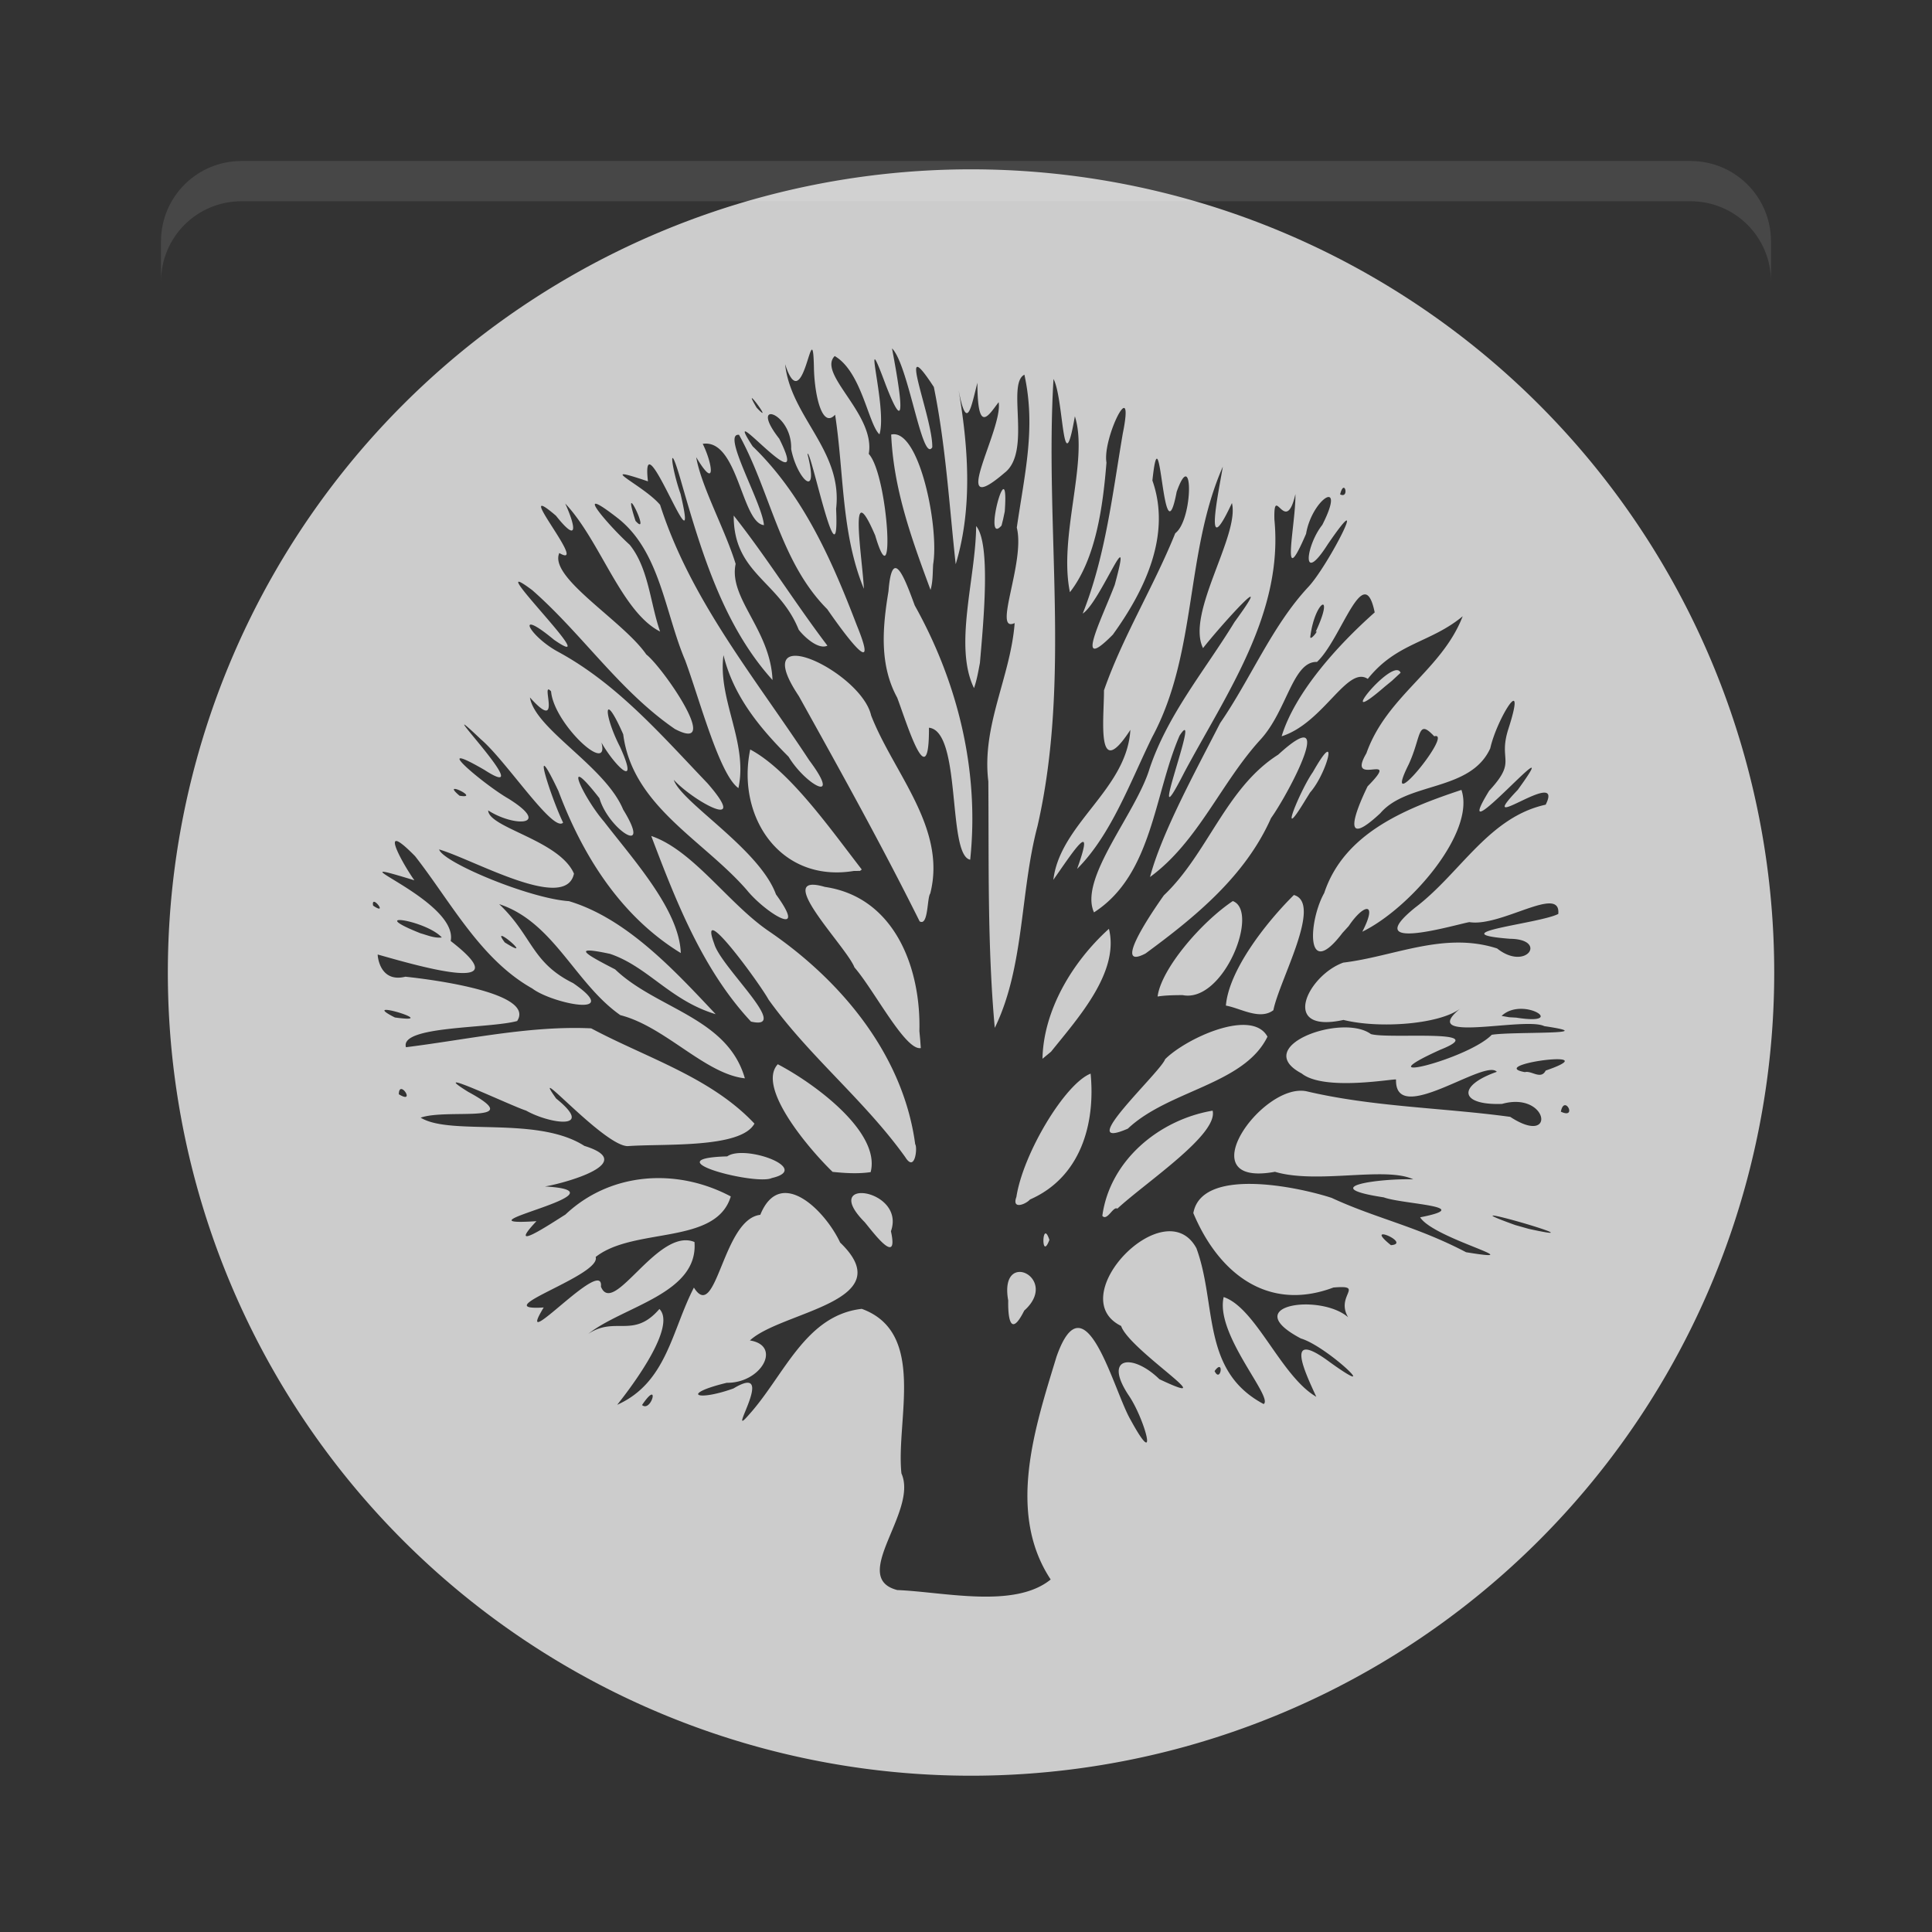 <?xml version="1.0" encoding="UTF-8" standalone="no"?>
<svg
   xmlns:dc="http://purl.org/dc/elements/1.1/"
   xmlns:cc="http://creativecommons.org/ns#"
   xmlns:rdf="http://www.w3.org/1999/02/22-rdf-syntax-ns#"
   xmlns:svg="http://www.w3.org/2000/svg"
   xmlns="http://www.w3.org/2000/svg"
   id="svg12"
   version="1"
   height="48"
   width="48">
  <rect width="100%" height="100%" fill="#333333" stroke="none"/>
  <defs
     id="defs16" />
  <path
     id="path828"
     d="M 24.125 4.207 A 19.955 19.955 0 0 0 4.17 24.162 A 19.955 19.955 0 0 0 24.125 44.117 A 19.955 19.955 0 0 0 44.08 24.162 A 19.955 19.955 0 0 0 24.125 4.207 z M 22.162 8.656 C 22.571 9.054 22.91 11.526 23.162 11.113 C 23.181 10.389 22.224 8.118 23.201 9.615 C 23.497 11.067 23.584 12.556 23.744 14.018 C 24.175 12.599 24.05 11.066 23.816 9.691 C 24.024 10.782 24.135 10.078 24.283 9.51 C 24.286 10.807 24.556 10.325 24.811 9.992 C 24.93 10.657 23.519 12.981 24.957 11.748 C 25.637 11.227 25.002 9.535 25.451 9.309 C 25.74 10.631 25.458 11.756 25.262 13.109 C 25.478 13.968 24.65 15.74 25.209 15.48 C 25.107 16.821 24.384 18.03 24.555 19.414 C 24.57 21.454 24.53 23.507 24.715 25.537 C 25.455 24.022 25.341 22.166 25.777 20.523 C 26.611 16.87 25.954 13.112 26.174 9.416 C 26.432 9.892 26.397 12.107 26.705 10.342 C 27.055 11.445 26.293 13.316 26.582 14.713 C 27.229 13.882 27.402 12.578 27.49 11.492 C 27.385 10.886 28.205 9.241 27.896 10.766 C 27.639 12.272 27.467 13.819 26.9 15.244 C 27.34 14.961 28.179 12.755 27.695 14.531 C 27.373 15.377 26.661 16.768 27.648 15.768 C 28.434 14.679 29.11 13.298 28.631 11.938 C 28.838 9.997 28.886 14.039 29.234 12.219 C 29.648 11.047 29.648 12.913 29.199 13.248 C 28.667 14.57 27.894 15.814 27.428 17.152 C 27.432 17.845 27.222 19.463 28.084 18.133 C 27.995 19.618 26.34 20.457 26.17 21.859 C 26.586 21.273 27.252 20.22 26.76 21.588 C 27.609 20.74 28.082 19.422 28.627 18.311 C 29.751 16.224 29.44 13.728 30.381 11.594 C 30.266 12.276 29.897 14.021 30.607 12.498 C 30.804 13.302 29.461 15.241 29.889 16.102 C 30.354 15.51 31.756 13.968 30.672 15.453 C 29.937 16.656 29.019 17.737 28.562 19.092 C 28.224 20.214 26.797 21.822 27.18 22.668 C 28.633 21.731 28.667 19.75 29.307 18.275 C 29.898 17.377 28.373 21.249 29.424 19.189 C 30.47 17.232 31.891 15.241 31.662 12.906 C 31.64 11.976 31.942 13.347 32.184 12.275 C 32.201 12.987 31.787 14.804 32.449 13.262 C 32.597 12.39 33.463 11.84 32.852 13.041 C 32.443 13.555 32.318 14.574 32.988 13.523 C 34.098 11.901 32.992 14.073 32.498 14.59 C 31.603 15.552 31.077 16.856 30.314 17.965 C 29.697 19.171 28.862 20.695 28.572 21.789 C 29.765 20.917 30.331 19.452 31.318 18.373 C 31.979 17.652 32.114 16.428 32.721 16.445 C 33.327 15.88 33.882 13.889 34.154 15.215 C 33.221 16.042 32.17 17.214 31.842 18.293 C 32.883 17.962 33.47 16.527 33.982 16.867 C 34.701 15.964 35.54 15.975 36.34 15.311 C 35.82 16.655 34.453 17.284 33.947 18.717 C 33.428 19.595 34.863 18.636 33.977 19.537 C 33.656 20.197 33.314 21.12 34.295 20.203 C 34.965 19.418 36.532 19.673 37.025 18.592 C 37.187 17.86 37.956 16.621 37.473 18.117 C 37.215 18.929 37.703 18.883 36.998 19.646 C 35.882 21.467 39.077 17.737 37.709 19.623 C 36.551 20.833 38.888 19.02 38.402 19.992 C 36.983 20.302 36.278 21.703 35.156 22.551 C 33.726 23.711 36.242 22.947 36.508 22.91 C 37.295 23.037 38.787 21.97 38.715 22.707 C 38.239 22.95 35.715 23.182 37.516 23.324 C 38.462 23.333 37.922 24.141 37.195 23.564 C 35.873 23.138 34.639 23.764 33.373 23.916 C 32.482 24.238 31.787 25.688 33.379 25.34 C 34.277 25.563 35.764 25.446 36.273 25.062 C 35.208 25.943 37.88 25.254 38.367 25.494 C 39.874 25.717 37.588 25.623 37.062 25.709 C 36.47 26.319 33.786 26.984 35.785 26.08 C 37.118 25.549 34.512 25.823 34.059 25.691 C 33.343 25.167 31.065 25.998 32.34 26.67 C 32.904 27.125 34.699 26.782 34.684 26.822 C 34.653 28.003 36.893 26.289 37.188 26.629 C 36.198 26.975 36.261 27.465 37.318 27.426 C 38.473 27.103 38.676 28.504 37.521 27.748 C 35.842 27.519 34.125 27.504 32.461 27.113 C 31.362 26.883 29.492 29.513 31.676 29.113 C 32.727 29.426 34.421 28.972 35.113 29.301 C 34.351 29.272 32.629 29.482 34.379 29.748 C 34.852 29.922 36.704 29.965 35.283 30.244 C 35.62 30.779 38.16 31.395 36.424 31.111 C 35.193 30.466 34.189 30.273 33.082 29.76 C 32.143 29.457 29.85 29.014 29.648 30.139 C 30.264 31.61 31.479 32.607 33.129 31.988 C 33.928 31.921 33.171 32.184 33.494 32.727 C 32.806 32.126 30.738 32.418 32.32 33.254 C 32.979 33.45 34.416 34.831 33.047 33.848 C 31.895 32.989 32.412 34.07 32.703 34.703 C 31.826 34.194 31.207 32.496 30.402 32.225 C 30.185 33.151 31.648 34.722 31.395 34.883 C 29.839 34.059 30.238 32.409 29.725 31.012 C 28.945 29.573 26.383 32.219 27.854 32.943 C 28.054 33.541 30.483 35.058 28.805 34.266 C 28.137 33.613 27.383 33.696 28.059 34.693 C 28.444 35.274 28.804 36.586 28.09 35.277 C 27.665 34.55 26.961 31.674 26.248 33.709 C 25.718 35.451 25.003 37.576 26.104 39.242 C 25.206 39.972 23.465 39.553 22.291 39.504 C 21.09 39.19 22.82 37.554 22.396 36.607 C 22.256 35.284 23.03 33.107 21.41 32.518 C 20.005 32.679 19.483 34.177 18.609 35.146 C 17.99 35.859 19.352 33.812 18.223 34.496 C 17.289 34.83 16.907 34.633 18.057 34.355 C 18.917 34.366 19.433 33.43 18.631 33.303 C 19.411 32.578 22.408 32.346 20.873 30.871 C 20.499 30.071 19.385 28.963 18.889 30.182 C 17.951 30.29 17.802 32.883 17.24 31.99 C 16.685 33.063 16.566 34.35 15.334 34.902 C 15.462 34.739 16.858 33.003 16.383 32.521 C 15.737 33.27 15.298 32.691 14.615 33.139 C 15.491 32.45 17.356 32.141 17.254 30.857 C 16.344 30.481 15.242 32.733 14.93 31.967 C 15.012 31.177 12.729 33.764 13.508 32.484 C 12.029 32.576 14.947 31.69 14.799 31.229 C 15.753 30.479 17.789 30.943 18.156 29.725 C 16.817 29.013 15.169 29.116 14.047 30.176 C 13.7 30.39 12.547 31.167 13.328 30.34 C 11.095 30.487 15.812 29.601 13.506 29.475 C 13.431 29.533 16.079 28.952 14.518 28.469 C 13.342 27.715 11.2 28.228 10.451 27.768 C 11.115 27.533 13.138 27.942 11.629 27.125 C 10.523 26.437 12.737 27.492 13.07 27.592 C 13.647 27.921 14.81 28.094 13.818 27.293 C 13.103 26.291 15.001 28.476 15.596 28.475 C 16.479 28.409 18.404 28.54 18.744 27.916 C 17.66 26.762 16.057 26.281 14.688 25.549 C 13.173 25.478 11.623 25.826 10.086 26.018 C 9.927 25.482 12.15 25.559 12.848 25.367 C 13.299 24.683 10.846 24.347 10.072 24.266 C 9.406 24.43 9.377 23.69 9.385 23.715 C 10.2 23.942 13.022 24.789 11.197 23.379 C 11.404 22.343 8.009 21.171 10.295 21.871 C 9.972 21.414 9.379 20.319 10.314 21.273 C 11.203 22.41 11.938 23.838 13.225 24.559 C 13.717 24.935 15.505 25.298 14.24 24.426 C 13.199 23.911 13.232 23.253 12.402 22.463 C 13.756 22.905 14.285 24.431 15.412 25.221 C 16.524 25.504 17.515 26.682 18.506 26.791 C 18.073 25.277 16.31 25.068 15.283 24.084 C 14.597 23.73 14.131 23.477 15.158 23.699 C 16.101 24.019 16.652 24.858 17.781 25.197 C 16.763 24.116 15.572 22.819 14.135 22.389 C 13.154 22.324 10.999 21.423 10.91 21.104 C 11.782 21.361 14.057 22.672 14.26 21.705 C 13.898 20.873 12.142 20.568 12.129 20.135 C 12.773 20.551 13.723 20.524 12.635 19.844 C 12.04 19.505 10.594 18.292 12.037 19.129 C 13.499 20.072 10.474 16.971 11.951 18.371 C 12.58 18.908 13.745 20.697 13.99 20.438 C 13.674 19.781 13.151 18.132 13.873 19.65 C 14.474 21.255 15.423 22.767 16.914 23.678 C 16.878 22.614 15.747 21.373 15.008 20.414 C 14.473 19.792 13.939 18.607 14.893 19.832 C 15.118 20.61 16.227 21.324 15.482 20.113 C 15.034 19.034 13.296 18.121 13.166 17.328 C 14 18.259 13.404 16.864 13.691 17.176 C 13.759 17.982 15.158 19.277 14.943 18.449 C 15.25 18.996 15.914 19.677 15.404 18.555 C 14.995 17.761 14.977 17.093 15.484 18.244 C 15.709 20.024 17.474 20.868 18.555 22.113 C 19.002 22.667 20.111 23.366 19.279 22.221 C 18.865 21.089 16.922 19.935 16.74 19.375 C 17.215 19.897 18.656 20.697 17.578 19.461 C 16.434 18.265 15.33 16.984 13.855 16.188 C 13.133 15.792 12.776 15.073 13.764 15.895 C 15.126 16.835 11.838 13.624 13.223 14.662 C 14.464 15.749 15.391 17.167 16.766 18.111 C 17.959 18.741 16.474 16.586 16.057 16.26 C 15.483 15.425 13.626 14.349 13.896 13.74 C 14.668 14.187 12.651 11.82 13.812 12.812 C 14.381 13.53 14.299 13.073 14.043 12.51 C 14.912 13.428 15.436 15.201 16.4 15.691 C 16.154 14.99 16.117 14.121 15.645 13.535 C 15.171 13.111 14.129 11.924 15.35 12.875 C 16.401 13.7 16.519 15.222 17.023 16.406 C 17.372 17.345 17.873 19.25 18.346 19.58 C 18.589 18.442 17.828 17.385 17.975 16.277 C 18.22 17.288 18.869 18.079 19.592 18.801 C 20.02 19.508 20.937 20.002 20.105 18.889 C 18.76 16.841 17.159 14.912 16.4 12.543 C 15.995 12.059 14.707 11.489 16.098 11.959 C 15.903 10.238 17.43 14.499 16.908 12.271 C 16.668 11.59 16.6 10.85 16.908 11.912 C 17.41 13.655 17.953 15.524 19.193 16.895 C 19.141 15.641 18.095 14.865 18.277 14.01 C 18.008 13.138 17.424 12.093 17.297 11.359 C 17.804 12.21 17.703 11.518 17.459 11.027 C 18.334 10.894 18.423 12.991 18.98 13.047 C 18.941 12.499 17.915 10.748 18.361 10.803 C 19.143 12.213 19.38 13.96 20.553 15.135 C 20.977 15.748 21.873 16.969 21.287 15.535 C 20.67 13.924 19.96 12.306 18.699 11.088 C 17.817 9.734 20.242 12.667 19.361 10.9 C 18.572 9.893 19.687 10.242 19.656 11.156 C 19.792 11.874 20.366 12.477 20.062 11.279 C 20.134 11.104 20.865 14.692 20.773 12.641 C 20.943 11.192 19.647 10.366 19.506 9.049 C 19.974 10.499 20.196 7.573 20.223 9.191 C 20.247 9.858 20.432 10.652 20.748 10.303 C 20.971 11.747 20.897 13.254 21.463 14.629 C 21.431 13.896 21.061 11.714 21.744 13.303 C 22.254 15.032 22.068 11.803 21.584 11.277 C 21.758 10.294 20.298 9.292 20.738 8.846 C 21.408 9.236 21.575 10.545 21.85 10.791 C 22.057 10.13 21.362 7.83 22.004 9.557 C 22.628 11.172 22.292 9.347 22.162 8.656 z M 18.684 9.893 C 18.736 9.911 19.165 10.517 18.799 10.129 C 18.689 9.946 18.666 9.886 18.684 9.893 z M 22.268 10.795 C 22.226 10.786 22.184 10.786 22.141 10.797 C 22.201 12.139 22.628 13.333 23.119 14.656 C 23.18 14.448 23.17 14.231 23.184 14.018 C 23.328 13.155 22.894 10.927 22.268 10.795 z M 33.373 12.121 C 33.444 12.089 33.474 12.371 33.295 12.283 C 33.321 12.177 33.35 12.132 33.373 12.121 z M 24.932 12.152 C 24.812 12.152 24.52 13.472 24.883 13.057 L 24.922 12.902 L 24.963 12.707 C 24.992 12.3 24.972 12.153 24.932 12.152 z M 15.684 12.502 C 15.726 12.442 16.1 13.286 15.789 12.941 C 15.693 12.644 15.669 12.522 15.684 12.502 z M 18.229 12.809 C 18.223 14.252 19.354 14.426 19.844 15.646 C 19.98 15.823 20.334 16.15 20.557 16.041 C 19.754 14.984 19.051 13.849 18.229 12.809 z M 24.252 13.07 C 24.245 14.358 23.688 16.047 24.199 17.096 C 24.27 16.893 24.306 16.679 24.346 16.469 C 24.431 15.472 24.623 13.511 24.252 13.07 z M 22.264 14.117 C 22.179 14.093 22.109 14.242 22.074 14.691 C 21.926 15.584 21.843 16.515 22.291 17.334 C 22.527 17.958 23.087 19.815 23.08 18.08 C 23.898 18.168 23.53 21.246 24.104 21.359 C 24.337 19.16 23.8 16.963 22.727 15.043 C 22.589 14.671 22.405 14.157 22.264 14.117 z M 32.848 15.027 C 32.926 14.984 32.928 15.183 32.686 15.701 C 32.793 15.62 32.531 15.959 32.555 15.809 C 32.614 15.356 32.77 15.071 32.848 15.027 z M 19.771 16.293 C 19.448 16.286 19.353 16.556 19.846 17.293 C 20.875 19.144 21.904 20.994 22.848 22.891 C 23.067 23.019 23.03 22.307 23.111 22.201 C 23.529 20.575 22.198 19.203 21.643 17.775 C 21.487 17.088 20.311 16.304 19.771 16.293 z M 34.676 16.652 C 34.278 16.72 33.214 18.092 34.41 17.055 L 34.58 16.916 L 34.797 16.715 C 34.776 16.661 34.733 16.643 34.676 16.652 z M 35.4 18.113 C 35.454 18.123 35.527 18.181 35.633 18.293 C 36.143 18.149 34.277 20.435 34.998 18.992 C 35.241 18.466 35.238 18.083 35.4 18.113 z M 32.424 18.33 C 32.337 18.293 32.134 18.404 31.756 18.75 C 30.46 19.57 30.006 21.211 28.916 22.244 C 28.803 22.404 27.547 24.17 28.461 23.689 C 29.7 22.778 30.939 21.765 31.578 20.326 C 31.895 19.885 32.685 18.441 32.424 18.33 z M 18.639 18.621 C 18.291 20.291 19.384 21.938 21.211 21.639 L 21.367 21.637 L 21.41 21.602 C 20.624 20.587 19.613 19.14 18.639 18.621 z M 32.949 18.693 C 32.891 18.739 32.786 18.886 32.617 19.184 C 32.311 19.614 31.709 21.072 32.432 19.877 L 32.549 19.689 C 32.865 19.334 33.124 18.557 32.949 18.693 z M 11.281 19.604 C 11.34 19.565 11.835 19.838 11.418 19.77 C 11.291 19.663 11.262 19.616 11.281 19.604 z M 36.309 19.625 C 34.933 20.083 33.396 20.692 32.9 22.186 C 32.504 22.892 32.43 24.394 33.355 23.176 L 33.508 23.008 C 33.878 22.455 34.242 22.383 33.846 23.148 C 35.031 22.571 36.665 20.679 36.309 19.625 z M 16.18 20.77 C 16.794 22.391 17.459 24.097 18.658 25.381 C 19.676 25.617 17.914 24.033 17.746 23.451 C 17.314 22.291 18.879 24.441 19.094 24.834 C 20.101 26.242 21.482 27.338 22.492 28.75 C 22.736 29.143 22.798 28.505 22.738 28.428 C 22.44 26.205 20.898 24.357 19.09 23.127 C 18.092 22.443 17.213 21.118 16.18 20.77 z M 20.131 21.986 C 19.593 22.09 21.057 23.584 21.229 24.035 C 21.72 24.6 22.492 26.109 22.877 26.039 L 22.863 25.846 L 22.842 25.617 C 22.883 24.071 22.241 22.292 20.494 22.035 C 20.326 21.986 20.208 21.972 20.131 21.986 z M 32.146 22.236 C 31.431 22.946 30.529 24.115 30.457 24.984 C 30.814 25.045 31.299 25.355 31.637 25.098 C 31.785 24.35 32.869 22.438 32.146 22.236 z M 30.629 22.387 C 29.841 22.914 28.85 24.072 28.76 24.758 C 28.965 24.726 29.174 24.725 29.381 24.723 C 30.396 24.928 31.303 22.64 30.629 22.387 z M 9.301 22.406 C 9.387 22.426 9.57 22.703 9.27 22.5 C 9.255 22.423 9.272 22.4 9.301 22.406 z M 9.893 22.861 C 10.036 22.832 10.733 23.024 10.977 23.291 C 10.795 23.314 10.619 23.235 10.449 23.188 C 9.92 22.978 9.807 22.879 9.893 22.861 z M 27.551 23.076 C 26.647 23.893 25.925 25.093 25.9 26.305 L 26.113 26.129 C 26.785 25.291 27.818 24.153 27.551 23.076 z M 12.48 23.256 C 12.614 23.3 13.156 23.802 12.541 23.414 C 12.437 23.277 12.436 23.241 12.48 23.256 z M 37.771 25.064 C 38.256 25.054 38.656 25.439 37.672 25.283 L 37.494 25.273 L 37.307 25.24 C 37.439 25.114 37.61 25.068 37.771 25.064 z M 9.57 25.092 C 9.724 25.062 10.745 25.409 9.811 25.279 C 9.564 25.155 9.519 25.102 9.57 25.092 z M 31 25.469 C 30.35 25.405 29.332 25.93 28.947 26.316 C 28.835 26.637 26.646 28.64 28.021 28.041 C 29.038 27.082 30.908 26.948 31.49 25.756 C 31.393 25.577 31.217 25.49 31 25.469 z M 38.686 26.316 C 38.948 26.316 39.011 26.388 38.402 26.598 C 38.283 26.835 38.049 26.591 37.885 26.637 C 37.255 26.521 38.248 26.317 38.686 26.316 z M 19.324 26.441 C 18.789 27.017 20.121 28.57 20.686 29.115 C 20.999 29.147 21.318 29.167 21.631 29.121 C 21.886 28.133 20.246 26.923 19.324 26.441 z M 27.096 26.674 C 26.46 26.924 25.418 28.658 25.252 29.738 C 25.132 30.063 25.487 29.92 25.59 29.801 C 26.842 29.253 27.219 27.934 27.096 26.674 z M 9.973 27.057 C 10.077 27.064 10.237 27.388 9.908 27.186 C 9.911 27.087 9.938 27.054 9.973 27.057 z M 38.875 27.459 C 38.986 27.443 39.095 27.769 38.779 27.619 C 38.801 27.508 38.838 27.464 38.875 27.459 z M 30.127 27.594 C 28.79 27.821 27.574 28.836 27.387 30.207 C 27.506 30.35 27.661 29.956 27.76 30.029 C 28.472 29.37 30.271 28.186 30.127 27.594 z M 18.564 28.652 C 18.362 28.635 18.175 28.653 18.068 28.73 C 16.175 28.783 18.785 29.457 19.176 29.268 C 19.933 29.094 19.173 28.706 18.564 28.652 z M 21.525 29.654 C 21.173 29.587 20.916 29.793 21.482 30.363 C 21.669 30.584 22.337 31.499 22.135 30.59 C 22.323 30.062 21.878 29.722 21.525 29.654 z M 37.111 30.201 C 37.392 30.229 39.506 30.866 37.982 30.531 L 37.816 30.484 L 37.645 30.436 C 37.128 30.25 37.018 30.192 37.111 30.201 z M 25.965 30.648 C 25.889 30.702 25.913 31.227 26.072 30.805 C 26.026 30.666 25.99 30.631 25.965 30.648 z M 34.326 30.684 C 34.35 30.592 34.958 30.905 34.557 30.936 C 34.376 30.79 34.318 30.714 34.326 30.684 z M 25.309 31.602 C 25.121 31.618 24.96 31.818 25.049 32.311 C 25.041 32.657 25.082 33.293 25.447 32.561 C 26.01 32.058 25.621 31.574 25.309 31.602 z M 30.301 33.965 C 30.371 33.991 30.292 34.301 30.176 34.064 C 30.237 33.979 30.277 33.956 30.301 33.965 z M 16.176 34.652 C 16.295 34.604 16.129 35.054 15.951 34.908 C 16.064 34.741 16.136 34.669 16.176 34.652 z "
     style="fill:#cccccc;fill-opacity:1;stroke:none;stroke-width:2.106;stroke-miterlimit:4;stroke-dasharray:none;stroke-opacity:1" />
  <path
     id="path4"
     d="M 6,4 C 4.892,4 4,4.892 4,6 V 7 C 4,5.892 4.892,5 6,5 h 36 c 1.108,0 2,0.892 2,2 V 6 C 44,4.892 43.108,4 42,4 Z"
     style="opacity:0.1;fill:#ffffff" />
</svg>
